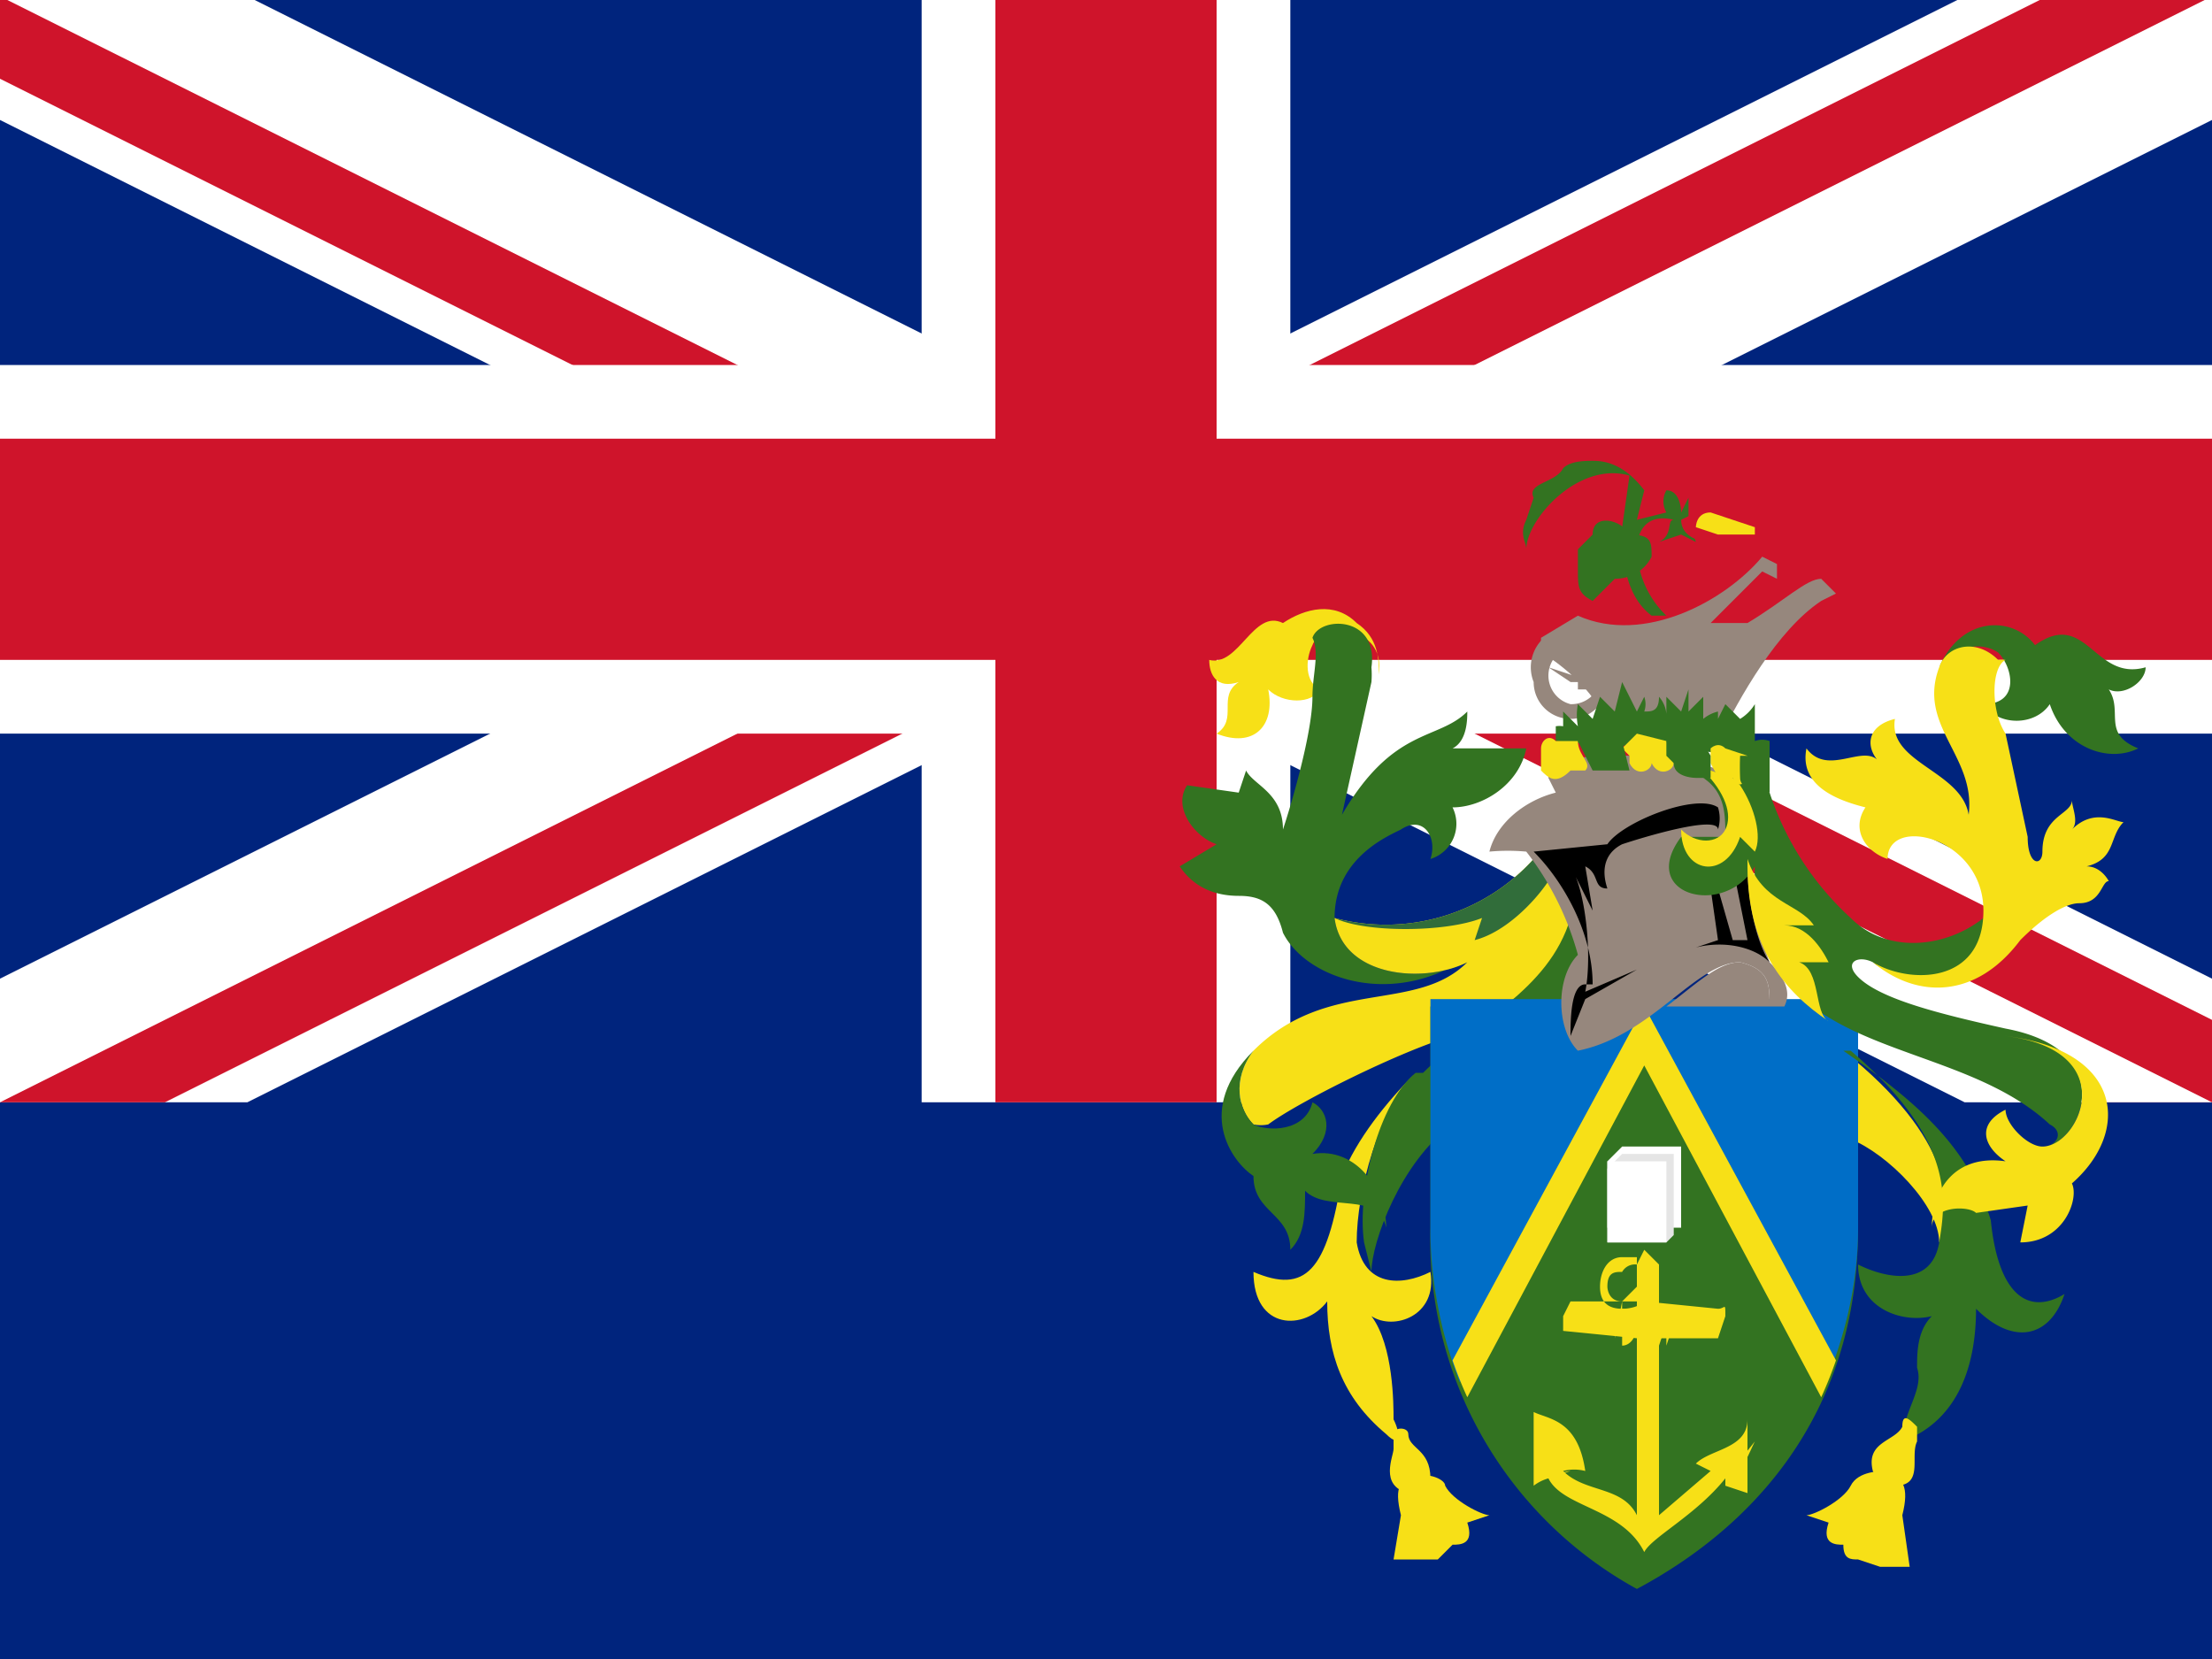 <svg xmlns="http://www.w3.org/2000/svg" height="480" width="640" version="1" viewBox="-15 -7.5 30 15"><defs><clipPath id="a"><path d="M-15-7.5h30v15h-30z"/></clipPath></defs><path fill="#00247d" d="M-15-11.3h30v22.6h-30z"/><g clip-path="url(#a)" transform="translate(0 -3.8)"><circle r="20" fill="#00247d"/><path stroke-width="3" stroke="#fff" d="M-20-10l40 20m-40 0l40-20"/><path stroke-width="2" stroke="#cf142b" d="M-20-10l40 20m-40 0l40-20"/><path fill="#fff" d="M0 0l20 10h-3L-3 0m3 0l20-10h3L3 0M0 0l-20 10h-3L-3 0m3 0l-20-10h3L3 0"/><path stroke-width="5" stroke="#fff" d="M-20 0h40M0-10v20"/><path stroke-width="3" stroke="#cf142b" d="M-20 0h40M0-10v20"/></g><path d="M4.2 3.3c-.4.4-.8.9-1 1.4C3 6 2.7 6.3 2 6c0 .8.7.8 1 .4 0 .7.2 1.3.8 1.8.2.2.2 0 .1-.2 0-.2 0-1-.3-1.4.3.2.9 0 .8-.6-.4.2-.9.2-1-.4 0-.7.3-1.8.8-2.3zm-.5-5.4c0-.2 0-.5-.3-.7-.3-.3-.7-.2-1 0-.4-.2-.6.6-1 .5 0 .2.1.4.4.3-.3.2 0 .5-.3.7.5.2.8-.1.7-.6.2.2.6.2.7 0-.2-.1-.2-.4-.1-.6.1-.3 1-.3.9.4z" fill="#f7e017"/><path d="M4.9 1.8c-.6.3-1.7.2-1.8-.6C3.1.4 3.8.1 4 0c.3-.2.5.1.4.4a.5.5 0 0 0 .3-.7c.4 0 .9-.3 1-.8h-1c.2-.1.2-.4.2-.5-.4.4-1 .2-1.7 1.4L3.6-2a1.3 1.3 0 0 0 0-.2c.1-.7-.7-.7-.8-.4.1.2 0 .5 0 .8 0 .5-.3 1.5-.4 1.8 0-.5-.4-.6-.5-.8l-.1.3-.7-.1c-.2.3.1.7.4.8L1 .5c.2.3.5.4.8.4s.5.1.6.5c.3.6 1.4 1 2.4.4z" fill="#337321"/><path d="M6.4 1.1a3 3 0 0 1-1.7 1.7C4 3 2.6 3.7 2.2 4A.5.5 0 0 1 2 4c-.2-.2-.3-.6 0-1 1-1 2.2-.5 2.9-1.2-.6.3-1.7.2-1.8-.6A2.7 2.7 0 0 0 5.8.4l.6.7z" fill="#f7e017"/><path d="M4.2 3.3c-.5.4-.8 1.6-.7 2.3l.1.4c0-.4.4-1.5 1.1-2 .7-.4 1.6-1.3 2-2.4 0-.2-.2-.3-.4-.4-.3 1-1.3 1.4-2 2.1z" fill="#337321"/><path d="M6 .7c-.2.3-.6.7-1 .8l.1-.3c-.5.2-1.6.2-2 0A2.7 2.7 0 0 0 5.8.4l.2.3z" fill="#316d3a"/><path d="M2 3c-.8.8-.3 1.5 0 1.7 0 .5.5.5.5 1 .2-.2.2-.5.2-.8.3.3 1 0 1.1.5 0-.5-.4-1.1-1-1 .3-.3.2-.6 0-.7-.1.4-.6.4-.8.3-.2-.2-.3-.6 0-1z" fill="#337321"/><path d="M3.9 8.1v.3c0 .1-.2.5.2.6.1 0 .2 0 .3-.2 0-.4-.3-.4-.3-.6 0-.1-.2-.1-.2 0z" fill="#f7e017"/><path d="M4.2 8.8c-.2 0-.3.1-.2.5l-.1.6h.6l.2-.2c.1 0 .3 0 .2-.3l.3-.1c-.1 0-.5-.2-.6-.4 0-.1-.3-.2-.4-.1z" fill="#f7e017"/><path d="M2.2-2.5l.2-.3m2 1.8c0-.1.2-.1.4 0M4.2 9.8v-.5m.3.4a.7.7 0 0 1-.2-.3m.4.2l-.3-.5m.5.2L4.4 9" stroke="none" stroke-width=".2" fill="none"/><path d="M10 3c1.5 1.2 1.5 2.1 1.3 2.6 0-.5-.7-1.2-1.2-1.4V3z" fill="#f7e017"/><path d="M7.6 2.4h2.6v3c0 2.6-1.5 4.1-3 4.9a5.4 5.4 0 0 1-2.8-4.9v-3h1.8c0 .2 0 .4.2.6.4 0 .9-.3 1.2-.6z" fill="#337321"/><path d="M10.2 2.4v3c0 .8-.2 1.5-.4 2L7.3 2.9 4.8 7.5a5.8 5.8 0 0 1-.4-2V2.3h5.8z" fill="#006ec7"/><path d="M9.9 7.2a5.5 5.5 0 0 1-.2.5L7.3 3.2 4.9 7.7a5.5 5.5 0 0 1-.2-.5l2.6-4.8 2.6 4.8z" fill="#f7e017"/><g stroke="none" stroke-width=".2" fill="#f7e017"><path d="M8.4 8.9l.3.1V8c0 .4-.5.4-.7.6l.2.1-.7.6V6.9v-1l-.2-.2-.1.2v3.4c-.2-.4-.7-.3-1-.6a.6.6 0 0 1 .3 0C6.4 8 6 8 5.8 7.9v1a.6.6 0 0 1 .2-.1c.2.4 1 .4 1.3 1 .1-.2.7-.5 1.1-1z"/><path d="M7.3 6.9h1l.1-.3c0-.2 0-.1-.1-.1l-1-.1h-1l-.1.2v.2l1 .1zm-.1-1A.2.2 0 0 0 7 6c-.1 0-.2 0-.2.2 0 0 0 .2.2.2l.2-.2c0-.1.2-.1.2 0 0 .2-.2.3-.4.3s-.3-.1-.3-.3c0-.2.1-.4.3-.4h.2V6zM6.3 6.8v-.2-.1"/><path d="M6.4 6.8v-.2-.1m.5.4l.1-.3v-.2M7 7c.1 0 .2-.1.2-.3 0 0 0-.2-.2-.2m.5.5l.1-.3-.1-.2m.1.5l.1-.3-.1-.2m.6.4l.1-.2c0-.2 0-.1-.1-.1M6 8.8a.8.8 0 0 1 .3-.1m2.1.1c.2 0 .3-.3.4-.5"/></g><g stroke="none" stroke-width=".2"><path d="M6.8 4.5l.2-.2h.8v1.1h-1v-.9" fill="#fff"/><path d="M7.6 5.6l.1-.1V4.4H7l-.2.2v1h.8z" fill="#e5e5e5"/><path d="M7.6 5.5v.1h-.8v-1-.1h.8v1z" fill="#fff"/></g><path d="M9 1.8c.2.2.3.4.2.6H9c0-.3 0-.5-.4-.6-.6 0-1.2 1-2.2 1.2-.3-.3-.3-1 0-1.3A4 4 0 0 0 5.7.3a2.7 2.7 0 0 0-.5 0c.1-.4.5-.7.9-.8L6-.7c0-.5 2.1-.3 2.6 0 0 .5.2 2 .4 2.5z" fill="#96877d"/><path d="M6.6 2.1c0-.7-.4-1.4-.8-1.8l1-.1C7-.1 8-.5 8.3-.3a.5.5 0 0 1 0 .3c0-.2-1 .1-1.3.2-.2.1-.3.3-.2.6-.2 0-.1-.2-.3-.3l.1.6-.3-.6c.2.3.3 1.2.2 1.7l.7-.3-.7.4-.2.5c0-.2 0-.7.2-.7zM9 1.8c-.2-.2-.6-.3-1-.2l.3-.1-.1-.7h.1l.2.7h.2l-.2-1h.2c0 .4.1 1 .3 1.3z"/><path d="M9 2.4c0-.3 0-.5-.4-.6-.3 0-.6.3-1 .6H9zM6.5 0a2.2 2.2 0 0 1-.7 0 .8.8 0 0 1 0-.2l-.4.3 1-.1z" stroke="none" stroke-width=".2" fill="#96877d"/><path d="M6.5 1.7l.1.5M6-.5l-.2.4h.7M5.6.3h.2l1-.1c.3-.1 1-.8 1.8-1" fill="none"/><path d="M5.4.1l1-.1c.7-.5 1.4-.7 2-.7" fill="none"/><path d="M10 3c1 .7 1.7 1.3 2 2.3.1 1 .5 1.3 1 1-.2.6-.7.7-1.2.2 0 .7-.2 1.5-1 1.8 0-.4.3-.7.2-1 0-.2 0-.5.2-.7-.4.1-1-.1-1-.7.4.2 1 .3 1.1-.3s.2-1.4-1.2-2.6zm1.3-5.2c.3-.7 1-.7 1.3-.3.7-.5.8.5 1.5.3 0 .2-.3.4-.5.3.2.3-.1.6.4.8-.4.2-1 0-1.2-.6-.2.3-.7.3-.9 0 .5 0 .4-.5.2-.7-.3-.2-.7 0-.8.2zM9-.5a4 4 0 0 0 1.1 1.7c.5.5 1.3.4 1.8 0 0 .8-1 1-1.5.6-.2-.1-.4 0-.2.2.3.3 1.1.5 2 .7 1.6.3 1 1.6.5 1.6.2 0 .3-.2.1-.3-1.4-1.3-4.1-.8-4-3.5-.4.7-1.6.4-1-.4h.6c0-.3 0-.6-.3-.8 0 0 .2 0 .1-.1l.3.1.2.1v-.1l.3.2z" fill="#337321"/><path d="M10.4 1.8c.6.5 1.4.5 2-.3.3-.3.6-.5.8-.5.3 0 .3-.3.4-.3 0 0-.1-.2-.3-.2.4-.1.3-.4.5-.6-.1 0-.4-.2-.7.1.1-.1 0-.3 0-.4 0 .2-.4.2-.4.7 0 .2-.2.2-.2-.2l-.3-1.4c-.2-.3-.2-.9 0-1a.4.4 0 0 0-.1 0c-.3-.3-.7-.2-.8.1-.3.8.5 1.2.4 2-.1-.6-1.1-.7-1-1.3-.4.1-.4.4-.2.6-.2-.3-.7.2-1-.2-.1.5.4.7.8.8-.2.3 0 .6.3.7 0-.6 1.3-.3 1.3.7s-1 1-1.5.7zm1.8 1c1.6.2 1 1.5.5 1.5-.2 0-.5-.3-.5-.5-.4.2-.3.5 0 .7-.7-.1-1 .4-1 .9 0-.3.5-.3.6-.2l.7-.1-.1.5c.6 0 .8-.6.7-.8.8-.7.7-1.8-.9-2zM11 8v.3c-.1.2.1.6-.3.6-.2 0-.2 0-.3-.2-.1-.4.3-.4.4-.6 0-.2.1-.1.2 0z" fill="#f7e017"/><path d="M10.6 8.7c.2.1.3.2.2.6l.1.7h-.4l-.3-.1c-.1 0-.2 0-.2-.2-.1 0-.3 0-.2-.3l-.3-.1c.1 0 .5-.2.6-.4.1-.2.4-.2.5-.2z" fill="#f7e017"/><path d="M10.5 10v-.5m-.3.4a.7.7 0 0 0 .2-.4m-.4.2s.3-.3.3-.5m-.5.2l.5-.4" stroke="none" stroke-width=".2" fill="none"/><path d="M8.7.5c0 1.1.5 1.7 1.1 2.1-.2-.1-.1-.7-.4-.8h.4c-.1-.2-.3-.5-.6-.5h.4C9.4 1 8.9 1 8.7.4zm0-1l-.2-.2-.3-.1h-.1c.3.3.4.6.3.8-.1.2-.4.2-.6 0 0 .6.6.7.8.1l.2.2c.1-.2 0-.6-.2-.9z" fill="#f7e017"/><path d="M7.6-2.9a1.3 1.3 0 0 1-.4-.9c0-.2.1-.5.5-.4-.1 0 0 .2-.2.3l.3-.1.2.1-.1-.3v-.3l-.1.2s0-.3-.2-.3a.3.3 0 0 0 0 .3l-.4.1.1-.4s0-.2 0 0C7-5 6.7-5 6.6-5s-.3 0-.4.1c-.1.2-.5.2-.4.4l-.1.3c-.1.2 0 .3 0 .4 0-.4.7-1.2 1.4-1l-.1.7c0 .3 0 .9.4 1.2h.1z" fill="#337321"/><path d="M7.8-4.2l.4-.2.8.2c.3 0 0 .1 0 .2v.1c0 .1 0 .1-.1 0h-.7c-.2 0-.4-.1-.4-.3z" fill="#cf142b"/><path d="M6.7-1.6c-.1-.3-.6-.7-.8-.8v-.2l.5-.3c.9.4 2-.2 2.5-.8l.2.1v.2l-.2-.1-.7.7h.5c.5-.3.8-.6 1-.6l.2.2-.2.1c-.6.4-1.1 1.3-1.4 1.9-.3 0-1.4 0-1.6-.4z" fill="#96877d"/><path d="M8.2-2.8a.8.8 0 0 1-.2 0l-.6.1" fill="none"/><path d="M6.7-1.7c0-.4 0-.9.3-1 .4.3 1.2.3 1.7 0" fill="none"/><path d="M6.7-1.9H8c.2.1.6.2.5.3M7-2v-.2l-.1.1v.1z" fill="none"/><path d="M7.1-4c-.1-.2-.5-.3-.5 0l-.2.2v.3c0 .2 0 .3.2.4l.3-.3c.2 0 .4-.1.5-.3 0-.2 0-.3-.3-.3z" fill="#337321"/><path d="M6.3-2.4v.3h.1l.3-.2-.3.2.3.2h-.3v.2-.3h-.1l-.3.2.3-.2-.3-.2.3.1v-.3z" fill="#96877d"/><path d="M6.7-1.7a.5.5 0 0 1-.9-.3.5.5 0 0 1 1-.4 1.1 1.1 0 0 0 0 .3.4.4 0 1 0-.5.4.4.4 0 0 0 .4-.3v.3z" fill="#96877d"/><path d="M6.1-1.2v-.2a.3.3 0 0 1 .1 0v-.2l.2.2a.8.8 0 0 1 0-.3l.2.2.1-.3.2.2L7-2l.2.4.1-.2a.3.3 0 0 1 0 .2c.1 0 .2 0 .2-.2a.4.4 0 0 1 .1.3v-.3l.2.2.1-.3v.3l.2-.2v.3a.5.5 0 0 1 .2-.1v.1l.1-.2.2.2a.6.6 0 0 0 .2-.2V-1.2a.3.3 0 0 1 .2 0v.3c-.6-.2-1.7-.2-2.9-.3z" fill="#337321"/><path d="M8-4.1s0-.2.2-.2l.6.2c.2 0 0 0 0 0v.1h-.5L8-4.1z" fill="#f7e017"/><g stroke="#000" stroke-width=".2"><path d="M6.3-.8c-.2.2-.3.1-.4 0v-.3c0-.1.1-.2.2-.1h.3c0 .2.2.3.1.4h-.2zm.7-.3l.2-.2.4.1.1.3c0 .1-.2.2-.3 0 0 .1-.2.2-.3 0V-1zm1.2 0s.1-.1.2 0l.3.1v.3s-.1.2-.2 0c-.2 0-.2 0-.3-.2V-1z" stroke="none" fill="#f7e017"/><path d="M6.4-1.2H7l.1.4h-.3-.2l-.2-.4zm1.2 0h.3s.2 0 .3.2v.3H8s-.3 0-.3-.2L7.6-1zm1 .2H9S9-1 9-.8v.3s-.4 0-.4-.2a3.5 3.5 0 0 1 0-.3z" stroke="none" fill="#337321"/><path d="M6.3-.8c0-.1-.1-.3-.3-.1m.8 0a.6.6 0 0 1 0-.1m.6.2a.5.5 0 0 1-.1-.2m0-.1l.3.1.1.2m.3 0v-.1m0-.3A.7.7 0 0 1 8-1m.5.3a.5.5 0 0 0-.2-.2m.2-.1c0 .2.2.2.2.3M9-1v.2" stroke="none" fill="none"/></g></svg>